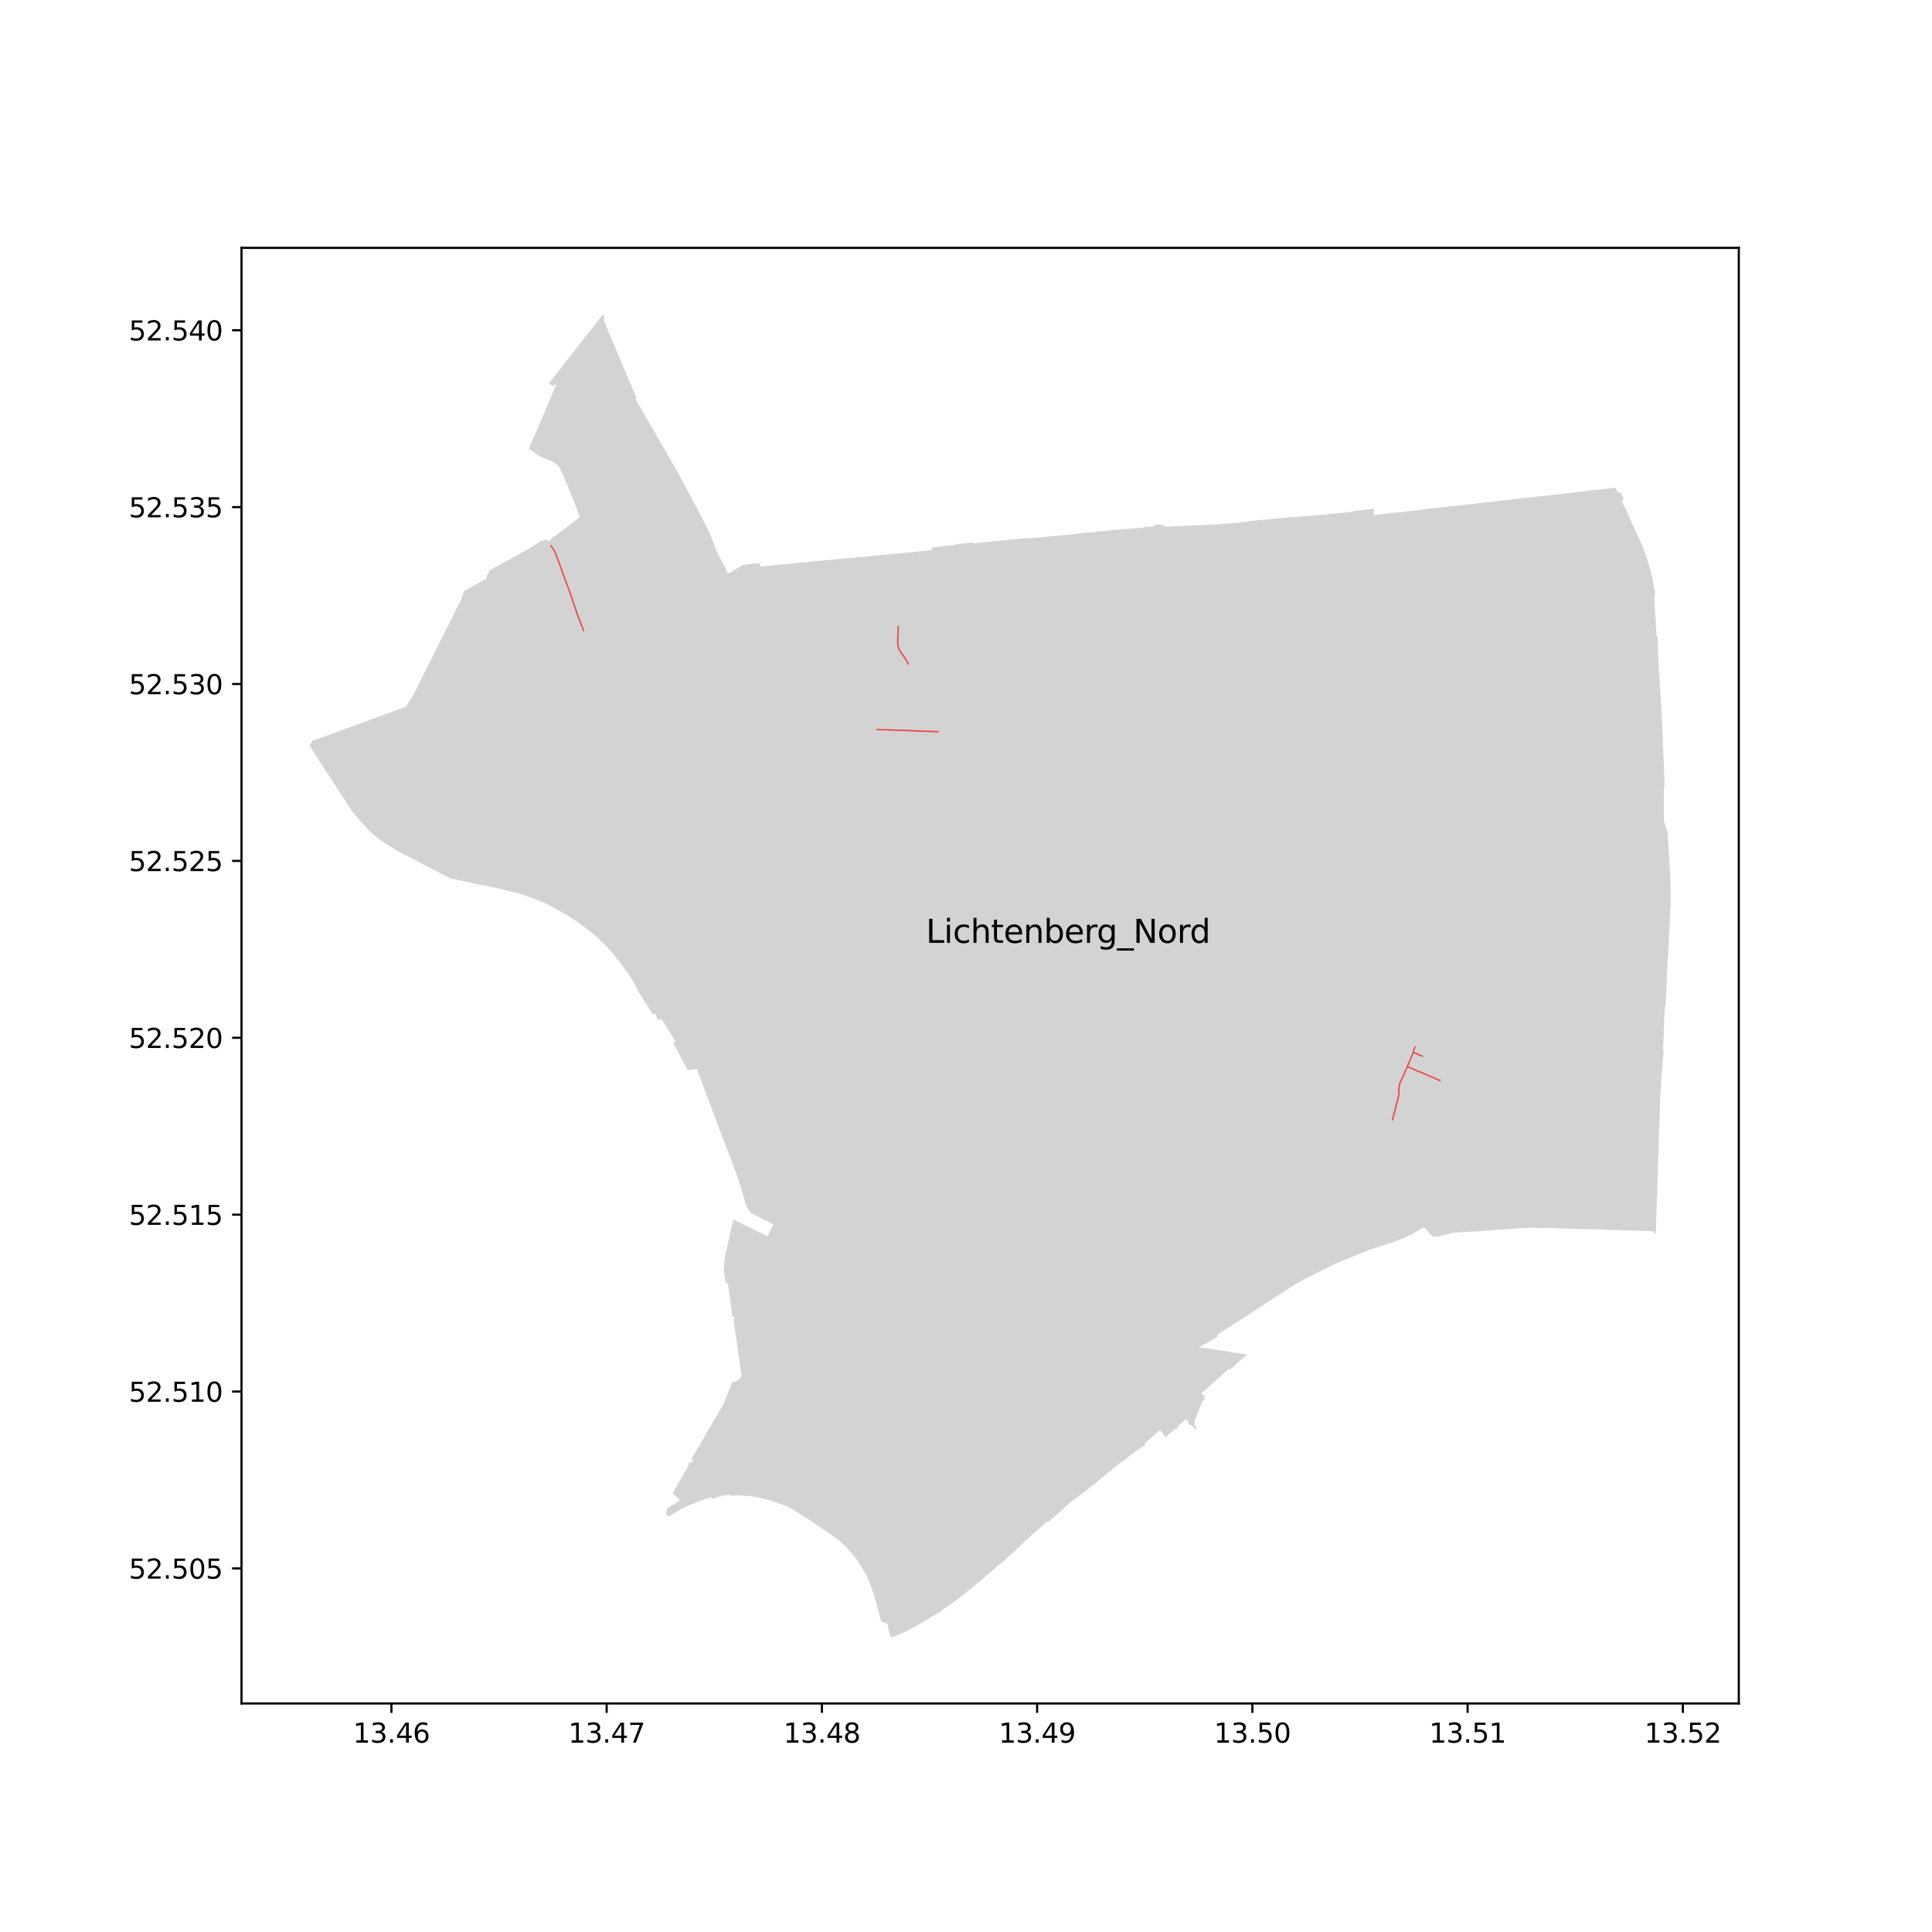 <?xml version="1.0" encoding="utf-8" standalone="no"?>
<!DOCTYPE svg PUBLIC "-//W3C//DTD SVG 1.1//EN"
  "http://www.w3.org/Graphics/SVG/1.1/DTD/svg11.dtd">
<svg xmlns:xlink="http://www.w3.org/1999/xlink" width="720pt" height="720pt" viewBox="0 0 720 720" xmlns="http://www.w3.org/2000/svg" version="1.1">
 <defs>
  <style type="text/css">*{stroke-linejoin: round; stroke-linecap: butt}</style>
 </defs>
 <g id="figure_1">
  <g id="patch_1">
   <path d="M 0 720 
L 720 720 
L 720 0 
L 0 0 
z
" style="fill: #ffffff"/>
  </g>
  <g id="axes_1">
   <g id="patch_2">
    <path d="M 90 634.834 
L 648 634.834 
L 648 92.366 
L 90 92.366 
z
" style="fill: #ffffff"/>
   </g>
   <g id="PatchCollection_1">
    <path d="M 347.383 203.998 
L 347.416 204.917 
L 345.798 205.127 
L 343.838 205.364 
L 338.001 205.938 
L 319.607 207.712 
L 307.493 208.787 
L 296.867 209.816 
L 296.118 209.904 
L 294.846 210.028 
L 293.925 210.11 
L 283.59 211.074 
L 283.417 210.969 
L 283.252 210.858 
L 283.156 209.847 
L 282.295 209.948 
L 281.557 210.021 
L 276.905 210.48 
L 276.05 211.004 
L 272.547 213.152 
L 270.756 213.788 
L 271.07 212.993 
L 270.309 211.581 
L 269.904 210.827 
L 267.55 206.457 
L 267.168 205.667 
L 266.037 202.76 
L 264.361 198.452 
L 263.957 197.622 
L 263.635 196.959 
L 263.281 196.23 
L 260.343 190.486 
L 258.649 187.36 
L 258.118 186.379 
L 255.354 181.275 
L 253.573 177.806 
L 252.859 176.478 
L 252.586 176.036 
L 251.512 174.181 
L 250.875 173.04 
L 247.637 167.437 
L 243.47 160.231 
L 243.21 159.782 
L 242.197 158.03 
L 241.931 157.57 
L 240.602 155.273 
L 240.562 155.204 
L 240.522 155.135 
L 240.244 154.655 
L 239.889 154.042 
L 239.06 152.608 
L 238.158 151.049 
L 238.043 150.849 
L 237.254 149.478 
L 236.825 148.732 
L 236.67 148.463 
L 237.292 148.527 
L 237.253 148.436 
L 236.994 147.824 
L 233.853 140.395 
L 230.597 132.684 
L 228.766 128.324 
L 228.671 128.097 
L 227.53 125.379 
L 227.021 124.161 
L 226.238 122.287 
L 225.316 120.08 
L 225.021 119.374 
L 225.224 119.129 
L 225.192 118.966 
L 224.806 117.024 
L 223.003 119.328 
L 222.677 119.746 
L 222.368 120.14 
L 222.085 120.503 
L 221.902 120.736 
L 219.601 123.678 
L 219.432 123.894 
L 218.982 124.47 
L 216.926 127.098 
L 216.527 127.608 
L 215.807 128.529 
L 215.474 128.954 
L 213.787 131.101 
L 213.376 131.623 
L 213.082 131.997 
L 211.861 133.551 
L 211.615 133.864 
L 210.474 135.316 
L 210.225 135.632 
L 210.013 135.902 
L 209.077 137.093 
L 208.871 137.356 
L 208.397 137.959 
L 207.63 138.934 
L 207.167 139.524 
L 205.561 141.568 
L 205.211 142.013 
L 204.509 142.906 
L 205.674 143.689 
L 206.192 144.095 
L 206.195 144.097 
L 206.269 143.355 
L 206.493 143.391 
L 206.995 143.47 
L 207.216 143.505 
L 205.418 147.747 
L 204.336 150.299 
L 204.239 150.528 
L 200.954 158.277 
L 200.676 158.928 
L 199.8 160.93 
L 199.488 161.644 
L 198.703 163.436 
L 197.484 166.223 
L 197.257 166.742 
L 197.081 167.142 
L 200.983 169.946 
L 201.428 170.207 
L 205.261 171.717 
L 206.13 172.186 
L 207.217 172.912 
L 208.03 173.602 
L 208.133 173.707 
L 208.23 173.817 
L 208.32 173.933 
L 208.403 174.054 
L 208.479 174.18 
L 209.517 176.343 
L 210.595 178.814 
L 213.351 185.558 
L 215.186 190.247 
L 215.436 190.887 
L 215.571 191.258 
L 215.696 191.634 
L 215.809 192.013 
L 215.91 192.395 
L 216 192.78 
L 215.599 193.071 
L 214.105 194.151 
L 214.1 194.281 
L 211.56 196.173 
L 209.175 197.95 
L 205.201 200.911 
L 205.137 200.824 
L 204.859 201.037 
L 205.083 201.335 
L 204.799 201.549 
L 204.493 201.781 
L 204.043 201.343 
L 203.96 201.269 
L 203.868 201.206 
L 203.769 201.155 
L 203.665 201.117 
L 203.557 201.092 
L 203.446 201.08 
L 203.335 201.083 
L 203.225 201.099 
L 203.118 201.129 
L 203.015 201.172 
L 202.919 201.228 
L 202.219 201.758 
L 202.14 201.7 
L 202.054 201.652 
L 201.964 201.614 
L 201.87 201.586 
L 201.774 201.568 
L 201.691 201.45 
L 200.104 202.562 
L 199.45 203.008 
L 198.789 203.444 
L 198.122 203.871 
L 197.449 204.289 
L 196.77 204.697 
L 196.085 205.095 
L 195.395 205.484 
L 194.7 205.863 
L 193.733 206.387 
L 185.633 210.805 
L 185.424 210.919 
L 182.166 212.697 
L 182.299 213.368 
L 182.162 213.48 
L 182.033 213.601 
L 181.914 213.732 
L 181.804 213.871 
L 181.705 214.017 
L 181.617 214.171 
L 181.54 214.33 
L 181.475 214.495 
L 181.439 214.618 
L 181.414 214.744 
L 181.401 214.871 
L 181.401 214.999 
L 181.414 215.127 
L 181.439 215.253 
L 181.476 215.376 
L 181.524 215.494 
L 174.935 219.145 
L 173.06 220.184 
L 172.824 220.704 
L 171.932 223.272 
L 171.387 224.358 
L 170.408 226.31 
L 167.742 231.626 
L 166.458 234.186 
L 164.887 237.319 
L 163.579 239.928 
L 161.545 243.985 
L 158.82 249.419 
L 158.52 250.019 
L 156.591 253.865 
L 156.289 254.468 
L 155.927 255.189 
L 154.574 257.889 
L 153.942 259.148 
L 151.283 263.373 
L 150.999 263.476 
L 150.081 263.812 
L 141.789 266.847 
L 130.298 271.053 
L 128.367 271.751 
L 126.518 272.419 
L 121.818 274.124 
L 121.182 274.355 
L 116.451 276.07 
L 115.778 277.13 
L 115.364 277.784 
L 115.603 278.168 
L 115.663 278.263 
L 118.509 282.811 
L 118.986 283.544 
L 120.722 286.197 
L 121.758 287.775 
L 122.565 289.012 
L 124.998 292.738 
L 128.176 297.719 
L 129.038 299.02 
L 131.269 302.383 
L 132.629 304.009 
L 133.266 304.771 
L 133.78 305.351 
L 135.632 307.44 
L 135.663 307.475 
L 135.985 307.839 
L 136.425 308.335 
L 136.472 308.382 
L 136.678 308.588 
L 137.192 309.101 
L 137.528 309.435 
L 138.796 310.701 
L 143.209 314.099 
L 147.971 317.057 
L 149.129 317.65 
L 149.575 317.879 
L 152.878 319.571 
L 155.827 321.112 
L 157.854 322.171 
L 162.782 324.755 
L 167.98 327.366 
L 169.725 327.744 
L 175.114 328.91 
L 176.617 329.236 
L 183.263 330.593 
L 185.393 331.028 
L 189.796 332.041 
L 194.181 333.199 
L 198.529 334.747 
L 202.78 336.409 
L 206.713 338.482 
L 206.801 338.528 
L 210.873 340.8 
L 214.737 343.249 
L 218.391 345.912 
L 220.962 347.996 
L 222.032 348.863 
L 222.938 349.714 
L 225.373 352.003 
L 228.48 355.38 
L 231.298 359.021 
L 234.046 362.767 
L 236.486 366.657 
L 237.835 369.446 
L 240.535 373.683 
L 242.988 377.594 
L 243.225 377.955 
L 244.306 377.806 
L 244.962 380.012 
L 245.608 379.923 
L 246.574 379.799 
L 249.292 384.179 
L 251.858 388.374 
L 250.809 388.328 
L 252.675 391.985 
L 253.532 393.665 
L 256.245 398.769 
L 259.747 398.396 
L 260.02 399.172 
L 264.155 410.281 
L 266.19 415.734 
L 266.258 415.915 
L 268.271 421.266 
L 269.359 424.158 
L 270.99 428.263 
L 271.769 430.38 
L 272.267 431.676 
L 272.302 431.767 
L 273.937 436.032 
L 274.273 436.916 
L 274.598 437.819 
L 276.316 443.191 
L 277.329 446.872 
L 277.85 448.765 
L 278.601 450.389 
L 278.796 450.634 
L 279.936 452.066 
L 284.662 454.529 
L 286.949 455.625 
L 288.231 456.239 
L 287.017 458.818 
L 286.12 460.728 
L 283.059 459.234 
L 278.643 457.079 
L 274.18 454.902 
L 273.305 454.475 
L 272.427 458.366 
L 272.005 460.235 
L 271.057 464.434 
L 270.211 468.183 
L 270.205 468.21 
L 270.106 469.214 
L 269.873 471.595 
L 269.702 473.325 
L 270.464 478.119 
L 271.26 478.258 
L 271.573 480.466 
L 272.352 485.971 
L 272.43 486.521 
L 272.919 490.613 
L 273.372 490.681 
L 273.633 490.72 
L 273.741 491.431 
L 273.334 491.506 
L 274.137 497.168 
L 274.321 498.469 
L 274.576 500.266 
L 275.208 504.72 
L 276.338 512.693 
L 276.35 512.777 
L 275.506 513.996 
L 274.558 514.637 
L 272.835 515.2 
L 269.554 523.417 
L 263.285 534.138 
L 261.712 536.834 
L 257.853 543.518 
L 257.555 543.578 
L 257.366 543.616 
L 258.393 544.057 
L 257.834 545.053 
L 257.664 545.356 
L 256.616 544.861 
L 256.741 545.865 
L 250.682 556.478 
L 251.157 556.939 
L 253.426 559.146 
L 253.123 559.321 
L 249.799 561.366 
L 248.757 562.007 
L 248.451 562.809 
L 248.295 563.748 
L 248.577 564.851 
L 248.872 565.162 
L 249.343 564.801 
L 249.677 565.053 
L 251.628 563.691 
L 252.834 562.956 
L 255.285 561.645 
L 260.47 559.447 
L 263.112 558.561 
L 265.273 557.981 
L 265.469 558.59 
L 268.213 557.715 
L 269.094 557.478 
L 270.293 557.237 
L 272.139 556.972 
L 272.141 557.446 
L 273.457 557.376 
L 274.752 557.308 
L 276.901 557.362 
L 279.64 557.586 
L 280.862 557.771 
L 282.326 557.994 
L 284.367 558.439 
L 286.108 558.834 
L 286.109 558.835 
L 287.549 559.294 
L 292.554 561.105 
L 293.893 561.666 
L 296.706 563.347 
L 297.942 564.112 
L 299.216 564.901 
L 300.456 565.678 
L 301.79 566.578 
L 303.054 567.42 
L 305.249 568.882 
L 307.763 570.591 
L 311.194 572.926 
L 313.305 574.573 
L 315.08 576.303 
L 316.933 578.288 
L 318.451 580.147 
L 320.106 582.44 
L 321.291 584.388 
L 322.612 586.594 
L 323.625 588.756 
L 324.526 590.922 
L 325.209 592.877 
L 325.815 594.739 
L 326.789 598.216 
L 328.337 604.169 
L 329.477 604.632 
L 330.591 605.084 
L 330.687 605.059 
L 330.794 605.585 
L 330.916 606.188 
L 331.043 606.707 
L 331.09 606.898 
L 331.307 607.778 
L 331.363 608.004 
L 331.584 608.905 
L 331.636 609.116 
L 331.897 610.176 
L 333.149 609.975 
L 335.895 608.754 
L 337.89 607.886 
L 338.793 607.389 
L 341.317 605.982 
L 344.35 604.277 
L 344.63 604.116 
L 350.117 600.729 
L 356.356 596.373 
L 361.281 592.508 
L 366.428 588.203 
L 372.276 583.158 
L 373.283 582.443 
L 373.833 581.989 
L 376.011 579.905 
L 379.279 576.982 
L 382.633 573.715 
L 388.212 568.81 
L 390.304 566.97 
L 390.62 567.28 
L 395.762 562.67 
L 398.499 560.251 
L 399.45 559.41 
L 401.718 557.856 
L 409.178 551.975 
L 409.637 551.559 
L 415.105 547.046 
L 417.641 545.045 
L 418.358 544.634 
L 421.85 541.916 
L 423.108 540.953 
L 425.445 539.311 
L 426.872 538.285 
L 426.573 537.932 
L 426.831 537.724 
L 427.67 536.976 
L 427.941 536.821 
L 431.194 533.834 
L 432.289 532.829 
L 433.073 533.693 
L 433.144 533.804 
L 433.947 535.049 
L 434.367 535.7 
L 434.975 535.085 
L 435.469 534.601 
L 436.63 533.596 
L 437.984 532.437 
L 438.251 532.742 
L 438.584 532.449 
L 439.081 532.014 
L 438.789 531.669 
L 441.961 528.832 
L 442.883 529.857 
L 442.628 530.083 
L 442.735 530.207 
L 443.58 531.184 
L 443.853 530.936 
L 444.022 531.128 
L 444.313 531.447 
L 444.379 531.404 
L 445.451 532.63 
L 446.023 532.108 
L 444.933 530.916 
L 445.501 530.417 
L 445.068 529.905 
L 445.558 528.63 
L 445.814 527.976 
L 447.41 523.905 
L 447.955 522.511 
L 447.875 522.411 
L 449.03 521.35 
L 448.55 520.805 
L 449.283 520.251 
L 448.798 519.796 
L 448.445 520.112 
L 447.701 519.287 
L 457.935 510.124 
L 458.336 510.526 
L 459.49 509.537 
L 459.448 509.508 
L 462.452 506.697 
L 462.553 506.79 
L 464.168 505.346 
L 464.704 504.832 
L 463.845 504.668 
L 462.916 504.511 
L 446.893 502.056 
L 453.585 498.309 
L 453.672 497.788 
L 453.673 497.773 
L 453.677 497.736 
L 453.742 497.33 
L 456.805 495.356 
L 457.67 494.803 
L 458.234 494.445 
L 460.161 493.225 
L 461.034 492.684 
L 463.989 490.736 
L 476.7 482.477 
L 481.876 479.114 
L 487.278 476.118 
L 498.212 470.699 
L 509.579 466.053 
L 515.396 464.115 
L 519.548 462.781 
L 523.08 461.375 
L 526.664 459.697 
L 527.547 459.151 
L 528.843 458.35 
L 530.619 457.254 
L 530.965 457.63 
L 531.362 458.062 
L 531.696 458.426 
L 533.157 460.017 
L 533.925 460.854 
L 536.308 460.732 
L 541.577 459.438 
L 545.445 459.139 
L 546.916 459.069 
L 550.564 458.895 
L 566.135 457.735 
L 567.675 457.625 
L 568.332 457.569 
L 573.51 457.612 
L 577.119 457.66 
L 578.819 457.667 
L 584.183 457.899 
L 587.827 458.055 
L 595.662 458.164 
L 603.495 458.414 
L 610.229 458.632 
L 615.911 458.792 
L 617.049 460.04 
L 617.924 433.324 
L 617.962 432.171 
L 618.138 426.805 
L 618.147 426.518 
L 618.342 420.574 
L 618.358 420.104 
L 618.56 414.108 
L 618.569 413.66 
L 618.766 407.651 
L 618.776 407.338 
L 618.786 407.183 
L 619.176 401.219 
L 619.204 400.779 
L 619.276 399.686 
L 619.612 395.875 
L 619.756 394.329 
L 619.784 394.028 
L 619.847 393.348 
L 619.98 391.916 
L 620.082 391.32 
L 619.756 391.321 
L 619.879 388.272 
L 619.897 387.822 
L 620.391 375.53 
L 620.412 375.006 
L 620.733 374.834 
L 621.097 366.751 
L 621.177 364.962 
L 621.211 364.21 
L 621.581 356.072 
L 621.649 356.112 
L 622.234 344.01 
L 622.4 340.51 
L 622.49 338.896 
L 622.631 336.066 
L 622.624 335.033 
L 622.636 333.536 
L 622.603 331.557 
L 622.531 329.14 
L 622.452 326.615 
L 622.073 320.229 
L 621.761 314.978 
L 621.519 310.918 
L 621.477 310.213 
L 620.703 307.929 
L 620.077 306.083 
L 620.072 297.905 
L 620.062 293.214 
L 620.366 292.912 
L 619.793 278.183 
L 619.54 272.236 
L 619.507 271.45 
L 619.472 270.636 
L 619.461 270.365 
L 619.389 268.671 
L 618.226 249.142 
L 617.785 241.221 
L 617.977 239.73 
L 617.964 239.335 
L 617.837 239.392 
L 617.82 238.931 
L 617.787 238.044 
L 617.772 237.621 
L 617.76 237.314 
L 617.381 237.124 
L 617.358 236.757 
L 617.288 235.617 
L 617.24 234.847 
L 616.822 228.076 
L 616.461 222.242 
L 616.781 221.537 
L 616.742 220.791 
L 616.647 219.689 
L 616.382 219.337 
L 616.044 216.743 
L 615.859 215.851 
L 615.663 214.961 
L 615.456 214.073 
L 615.237 213.189 
L 615.008 212.307 
L 614.767 211.428 
L 614.643 210.99 
L 614.404 210.178 
L 614.157 209.369 
L 613.899 208.563 
L 613.633 207.76 
L 613.357 206.96 
L 613.072 206.164 
L 612.777 205.371 
L 612.476 204.587 
L 612.165 203.808 
L 611.846 203.032 
L 611.518 202.26 
L 611.18 201.491 
L 610.834 200.727 
L 610.479 199.967 
L 609.029 196.773 
L 609.017 196.748 
L 608.717 196.088 
L 608.366 195.316 
L 607.986 194.48 
L 604.351 186.48 
L 605.236 186.296 
L 604.072 183.744 
L 604.023 183.679 
L 603.966 183.622 
L 603.902 183.573 
L 603.831 183.534 
L 603.756 183.505 
L 603.677 183.488 
L 603.597 183.481 
L 602.993 183.534 
L 602.111 181.812 
L 599.22 182.09 
L 595.932 182.451 
L 592.606 182.812 
L 586.871 183.494 
L 586.743 183.51 
L 581.934 184.102 
L 581.005 184.195 
L 580.359 184.262 
L 578.954 184.408 
L 575.374 184.827 
L 569.165 185.475 
L 561.443 186.375 
L 556.373 186.952 
L 549.451 187.75 
L 547.293 187.958 
L 542.442 188.519 
L 535.532 189.235 
L 528.583 190.113 
L 527.105 190.231 
L 526.087 190.37 
L 525.061 190.511 
L 524.067 190.629 
L 523.525 190.693 
L 521.985 190.875 
L 521.751 190.893 
L 521.516 190.91 
L 520.195 191.039 
L 518.868 191.17 
L 516.936 191.412 
L 514.991 191.611 
L 513.485 191.806 
L 511.943 191.937 
L 511.989 190.777 
L 512.036 189.598 
L 511.322 189.674 
L 510.598 189.751 
L 510.297 189.786 
L 509.825 189.841 
L 506.667 190.211 
L 506.343 190.249 
L 505.513 190.346 
L 504.014 190.522 
L 504.023 190.748 
L 496.115 191.52 
L 487.772 192.323 
L 479.707 192.858 
L 476.13 193.187 
L 473.678 193.427 
L 469.349 193.853 
L 465.299 194.223 
L 465.328 194.412 
L 465.004 194.448 
L 464.035 194.559 
L 463.232 194.65 
L 462.974 194.677 
L 462.79 194.696 
L 460.948 194.889 
L 460.889 194.853 
L 460.745 194.865 
L 458.576 195.036 
L 457.792 195.113 
L 457.016 195.19 
L 455.525 195.29 
L 454.031 195.393 
L 453.752 195.412 
L 453.462 195.436 
L 449.077 195.635 
L 444.73 195.832 
L 443.557 195.884 
L 443.315 195.894 
L 441.957 195.937 
L 434.313 196.293 
L 433.577 195.907 
L 432.721 195.443 
L 431.972 195.532 
L 430.675 195.528 
L 430.133 195.596 
L 430.141 196.23 
L 428.71 196.273 
L 427.461 196.311 
L 426.82 196.33 
L 426.314 196.607 
L 425.104 196.704 
L 415.697 197.459 
L 413.115 197.715 
L 402.269 198.788 
L 402.25 198.79 
L 401.799 198.829 
L 400.354 199.006 
L 399.096 199.16 
L 385.268 200.479 
L 380.053 200.764 
L 374.291 201.317 
L 364.538 202.254 
L 364.151 202.291 
L 364.191 202.354 
L 364.299 202.45 
L 362.752 202.556 
L 362.695 202.183 
L 356.507 202.781 
L 356.01 203.114 
L 354.196 203.298 
L 349.761 203.749 
L 347.383 203.998 
" clip-path="url(#p4796cd558d)" style="fill: #d3d3d3"/>
   </g>
   <g id="matplotlib.axis_1">
    <g id="xtick_1">
     <g id="line2d_1">
      <defs>
       <path id="mf9642524ae" d="M 0 0 
L 0 3.5 
" style="stroke: #000000; stroke-width: 0.8"/>
      </defs>
      <g>
       <use xlink:href="#mf9642524ae" x="145.873" y="634.834" style="stroke: #000000; stroke-width: 0.8"/>
      </g>
     </g>
     <g id="text_1">
      <!-- 13.46 -->
      <g transform="translate(131.558 649.433) scale(0.1 -0.1)">
       <defs>
        <path id="DejaVuSans-31" d="M 794 531 
L 1825 531 
L 1825 4091 
L 703 3866 
L 703 4441 
L 1819 4666 
L 2450 4666 
L 2450 531 
L 3481 531 
L 3481 0 
L 794 0 
L 794 531 
z
" transform="scale(0.016)"/>
        <path id="DejaVuSans-33" d="M 2597 2516 
Q 3050 2419 3304 2112 
Q 3559 1806 3559 1356 
Q 3559 666 3084 287 
Q 2609 -91 1734 -91 
Q 1441 -91 1130 -33 
Q 819 25 488 141 
L 488 750 
Q 750 597 1062 519 
Q 1375 441 1716 441 
Q 2309 441 2620 675 
Q 2931 909 2931 1356 
Q 2931 1769 2642 2001 
Q 2353 2234 1838 2234 
L 1294 2234 
L 1294 2753 
L 1863 2753 
Q 2328 2753 2575 2939 
Q 2822 3125 2822 3475 
Q 2822 3834 2567 4026 
Q 2313 4219 1838 4219 
Q 1578 4219 1281 4162 
Q 984 4106 628 3988 
L 628 4550 
Q 988 4650 1302 4700 
Q 1616 4750 1894 4750 
Q 2613 4750 3031 4423 
Q 3450 4097 3450 3541 
Q 3450 3153 3228 2886 
Q 3006 2619 2597 2516 
z
" transform="scale(0.016)"/>
        <path id="DejaVuSans-2e" d="M 684 794 
L 1344 794 
L 1344 0 
L 684 0 
L 684 794 
z
" transform="scale(0.016)"/>
        <path id="DejaVuSans-34" d="M 2419 4116 
L 825 1625 
L 2419 1625 
L 2419 4116 
z
M 2253 4666 
L 3047 4666 
L 3047 1625 
L 3713 1625 
L 3713 1100 
L 3047 1100 
L 3047 0 
L 2419 0 
L 2419 1100 
L 313 1100 
L 313 1709 
L 2253 4666 
z
" transform="scale(0.016)"/>
        <path id="DejaVuSans-36" d="M 2113 2584 
Q 1688 2584 1439 2293 
Q 1191 2003 1191 1497 
Q 1191 994 1439 701 
Q 1688 409 2113 409 
Q 2538 409 2786 701 
Q 3034 994 3034 1497 
Q 3034 2003 2786 2293 
Q 2538 2584 2113 2584 
z
M 3366 4563 
L 3366 3988 
Q 3128 4100 2886 4159 
Q 2644 4219 2406 4219 
Q 1781 4219 1451 3797 
Q 1122 3375 1075 2522 
Q 1259 2794 1537 2939 
Q 1816 3084 2150 3084 
Q 2853 3084 3261 2657 
Q 3669 2231 3669 1497 
Q 3669 778 3244 343 
Q 2819 -91 2113 -91 
Q 1303 -91 875 529 
Q 447 1150 447 2328 
Q 447 3434 972 4092 
Q 1497 4750 2381 4750 
Q 2619 4750 2861 4703 
Q 3103 4656 3366 4563 
z
" transform="scale(0.016)"/>
       </defs>
       <use xlink:href="#DejaVuSans-31"/>
       <use xlink:href="#DejaVuSans-33" x="63.623"/>
       <use xlink:href="#DejaVuSans-2e" x="127.246"/>
       <use xlink:href="#DejaVuSans-34" x="159.033"/>
       <use xlink:href="#DejaVuSans-36" x="222.656"/>
      </g>
     </g>
    </g>
    <g id="xtick_2">
     <g id="line2d_2">
      <g>
       <use xlink:href="#mf9642524ae" x="226.085" y="634.834" style="stroke: #000000; stroke-width: 0.8"/>
      </g>
     </g>
     <g id="text_2">
      <!-- 13.47 -->
      <g transform="translate(211.771 649.433) scale(0.1 -0.1)">
       <defs>
        <path id="DejaVuSans-37" d="M 525 4666 
L 3525 4666 
L 3525 4397 
L 1831 0 
L 1172 0 
L 2766 4134 
L 525 4134 
L 525 4666 
z
" transform="scale(0.016)"/>
       </defs>
       <use xlink:href="#DejaVuSans-31"/>
       <use xlink:href="#DejaVuSans-33" x="63.623"/>
       <use xlink:href="#DejaVuSans-2e" x="127.246"/>
       <use xlink:href="#DejaVuSans-34" x="159.033"/>
       <use xlink:href="#DejaVuSans-37" x="222.656"/>
      </g>
     </g>
    </g>
    <g id="xtick_3">
     <g id="line2d_3">
      <g>
       <use xlink:href="#mf9642524ae" x="306.298" y="634.834" style="stroke: #000000; stroke-width: 0.8"/>
      </g>
     </g>
     <g id="text_3">
      <!-- 13.48 -->
      <g transform="translate(291.984 649.433) scale(0.1 -0.1)">
       <defs>
        <path id="DejaVuSans-38" d="M 2034 2216 
Q 1584 2216 1326 1975 
Q 1069 1734 1069 1313 
Q 1069 891 1326 650 
Q 1584 409 2034 409 
Q 2484 409 2743 651 
Q 3003 894 3003 1313 
Q 3003 1734 2745 1975 
Q 2488 2216 2034 2216 
z
M 1403 2484 
Q 997 2584 770 2862 
Q 544 3141 544 3541 
Q 544 4100 942 4425 
Q 1341 4750 2034 4750 
Q 2731 4750 3128 4425 
Q 3525 4100 3525 3541 
Q 3525 3141 3298 2862 
Q 3072 2584 2669 2484 
Q 3125 2378 3379 2068 
Q 3634 1759 3634 1313 
Q 3634 634 3220 271 
Q 2806 -91 2034 -91 
Q 1263 -91 848 271 
Q 434 634 434 1313 
Q 434 1759 690 2068 
Q 947 2378 1403 2484 
z
M 1172 3481 
Q 1172 3119 1398 2916 
Q 1625 2713 2034 2713 
Q 2441 2713 2670 2916 
Q 2900 3119 2900 3481 
Q 2900 3844 2670 4047 
Q 2441 4250 2034 4250 
Q 1625 4250 1398 4047 
Q 1172 3844 1172 3481 
z
" transform="scale(0.016)"/>
       </defs>
       <use xlink:href="#DejaVuSans-31"/>
       <use xlink:href="#DejaVuSans-33" x="63.623"/>
       <use xlink:href="#DejaVuSans-2e" x="127.246"/>
       <use xlink:href="#DejaVuSans-34" x="159.033"/>
       <use xlink:href="#DejaVuSans-38" x="222.656"/>
      </g>
     </g>
    </g>
    <g id="xtick_4">
     <g id="line2d_4">
      <g>
       <use xlink:href="#mf9642524ae" x="386.51" y="634.834" style="stroke: #000000; stroke-width: 0.8"/>
      </g>
     </g>
     <g id="text_4">
      <!-- 13.49 -->
      <g transform="translate(372.196 649.433) scale(0.1 -0.1)">
       <defs>
        <path id="DejaVuSans-39" d="M 703 97 
L 703 672 
Q 941 559 1184 500 
Q 1428 441 1663 441 
Q 2288 441 2617 861 
Q 2947 1281 2994 2138 
Q 2813 1869 2534 1725 
Q 2256 1581 1919 1581 
Q 1219 1581 811 2004 
Q 403 2428 403 3163 
Q 403 3881 828 4315 
Q 1253 4750 1959 4750 
Q 2769 4750 3195 4129 
Q 3622 3509 3622 2328 
Q 3622 1225 3098 567 
Q 2575 -91 1691 -91 
Q 1453 -91 1209 -44 
Q 966 3 703 97 
z
M 1959 2075 
Q 2384 2075 2632 2365 
Q 2881 2656 2881 3163 
Q 2881 3666 2632 3958 
Q 2384 4250 1959 4250 
Q 1534 4250 1286 3958 
Q 1038 3666 1038 3163 
Q 1038 2656 1286 2365 
Q 1534 2075 1959 2075 
z
" transform="scale(0.016)"/>
       </defs>
       <use xlink:href="#DejaVuSans-31"/>
       <use xlink:href="#DejaVuSans-33" x="63.623"/>
       <use xlink:href="#DejaVuSans-2e" x="127.246"/>
       <use xlink:href="#DejaVuSans-34" x="159.033"/>
       <use xlink:href="#DejaVuSans-39" x="222.656"/>
      </g>
     </g>
    </g>
    <g id="xtick_5">
     <g id="line2d_5">
      <g>
       <use xlink:href="#mf9642524ae" x="466.723" y="634.834" style="stroke: #000000; stroke-width: 0.8"/>
      </g>
     </g>
     <g id="text_5">
      <!-- 13.50 -->
      <g transform="translate(452.409 649.433) scale(0.1 -0.1)">
       <defs>
        <path id="DejaVuSans-35" d="M 691 4666 
L 3169 4666 
L 3169 4134 
L 1269 4134 
L 1269 2991 
Q 1406 3038 1543 3061 
Q 1681 3084 1819 3084 
Q 2600 3084 3056 2656 
Q 3513 2228 3513 1497 
Q 3513 744 3044 326 
Q 2575 -91 1722 -91 
Q 1428 -91 1123 -41 
Q 819 9 494 109 
L 494 744 
Q 775 591 1075 516 
Q 1375 441 1709 441 
Q 2250 441 2565 725 
Q 2881 1009 2881 1497 
Q 2881 1984 2565 2268 
Q 2250 2553 1709 2553 
Q 1456 2553 1204 2497 
Q 953 2441 691 2322 
L 691 4666 
z
" transform="scale(0.016)"/>
        <path id="DejaVuSans-30" d="M 2034 4250 
Q 1547 4250 1301 3770 
Q 1056 3291 1056 2328 
Q 1056 1369 1301 889 
Q 1547 409 2034 409 
Q 2525 409 2770 889 
Q 3016 1369 3016 2328 
Q 3016 3291 2770 3770 
Q 2525 4250 2034 4250 
z
M 2034 4750 
Q 2819 4750 3233 4129 
Q 3647 3509 3647 2328 
Q 3647 1150 3233 529 
Q 2819 -91 2034 -91 
Q 1250 -91 836 529 
Q 422 1150 422 2328 
Q 422 3509 836 4129 
Q 1250 4750 2034 4750 
z
" transform="scale(0.016)"/>
       </defs>
       <use xlink:href="#DejaVuSans-31"/>
       <use xlink:href="#DejaVuSans-33" x="63.623"/>
       <use xlink:href="#DejaVuSans-2e" x="127.246"/>
       <use xlink:href="#DejaVuSans-35" x="159.033"/>
       <use xlink:href="#DejaVuSans-30" x="222.656"/>
      </g>
     </g>
    </g>
    <g id="xtick_6">
     <g id="line2d_6">
      <g>
       <use xlink:href="#mf9642524ae" x="546.935" y="634.834" style="stroke: #000000; stroke-width: 0.8"/>
      </g>
     </g>
     <g id="text_6">
      <!-- 13.51 -->
      <g transform="translate(532.621 649.433) scale(0.1 -0.1)">
       <use xlink:href="#DejaVuSans-31"/>
       <use xlink:href="#DejaVuSans-33" x="63.623"/>
       <use xlink:href="#DejaVuSans-2e" x="127.246"/>
       <use xlink:href="#DejaVuSans-35" x="159.033"/>
       <use xlink:href="#DejaVuSans-31" x="222.656"/>
      </g>
     </g>
    </g>
    <g id="xtick_7">
     <g id="line2d_7">
      <g>
       <use xlink:href="#mf9642524ae" x="627.148" y="634.834" style="stroke: #000000; stroke-width: 0.8"/>
      </g>
     </g>
     <g id="text_7">
      <!-- 13.52 -->
      <g transform="translate(612.834 649.433) scale(0.1 -0.1)">
       <defs>
        <path id="DejaVuSans-32" d="M 1228 531 
L 3431 531 
L 3431 0 
L 469 0 
L 469 531 
Q 828 903 1448 1529 
Q 2069 2156 2228 2338 
Q 2531 2678 2651 2914 
Q 2772 3150 2772 3378 
Q 2772 3750 2511 3984 
Q 2250 4219 1831 4219 
Q 1534 4219 1204 4116 
Q 875 4013 500 3803 
L 500 4441 
Q 881 4594 1212 4672 
Q 1544 4750 1819 4750 
Q 2544 4750 2975 4387 
Q 3406 4025 3406 3419 
Q 3406 3131 3298 2873 
Q 3191 2616 2906 2266 
Q 2828 2175 2409 1742 
Q 1991 1309 1228 531 
z
" transform="scale(0.016)"/>
       </defs>
       <use xlink:href="#DejaVuSans-31"/>
       <use xlink:href="#DejaVuSans-33" x="63.623"/>
       <use xlink:href="#DejaVuSans-2e" x="127.246"/>
       <use xlink:href="#DejaVuSans-35" x="159.033"/>
       <use xlink:href="#DejaVuSans-32" x="222.656"/>
      </g>
     </g>
    </g>
   </g>
   <g id="matplotlib.axis_2">
    <g id="ytick_1">
     <g id="line2d_8">
      <defs>
       <path id="m741e2434f3" d="M 0 0 
L -3.5 0 
" style="stroke: #000000; stroke-width: 0.8"/>
      </defs>
      <g>
       <use xlink:href="#m741e2434f3" x="90" y="584.509" style="stroke: #000000; stroke-width: 0.8"/>
      </g>
     </g>
     <g id="text_8">
      <!-- 52.505 -->
      <g transform="translate(48.009 588.308) scale(0.1 -0.1)">
       <use xlink:href="#DejaVuSans-35"/>
       <use xlink:href="#DejaVuSans-32" x="63.623"/>
       <use xlink:href="#DejaVuSans-2e" x="127.246"/>
       <use xlink:href="#DejaVuSans-35" x="159.033"/>
       <use xlink:href="#DejaVuSans-30" x="222.656"/>
       <use xlink:href="#DejaVuSans-35" x="286.279"/>
      </g>
     </g>
    </g>
    <g id="ytick_2">
     <g id="line2d_9">
      <g>
       <use xlink:href="#m741e2434f3" x="90" y="518.589" style="stroke: #000000; stroke-width: 0.8"/>
      </g>
     </g>
     <g id="text_9">
      <!-- 52.510 -->
      <g transform="translate(48.009 522.388) scale(0.1 -0.1)">
       <use xlink:href="#DejaVuSans-35"/>
       <use xlink:href="#DejaVuSans-32" x="63.623"/>
       <use xlink:href="#DejaVuSans-2e" x="127.246"/>
       <use xlink:href="#DejaVuSans-35" x="159.033"/>
       <use xlink:href="#DejaVuSans-31" x="222.656"/>
       <use xlink:href="#DejaVuSans-30" x="286.279"/>
      </g>
     </g>
    </g>
    <g id="ytick_3">
     <g id="line2d_10">
      <g>
       <use xlink:href="#m741e2434f3" x="90" y="452.668" style="stroke: #000000; stroke-width: 0.8"/>
      </g>
     </g>
     <g id="text_10">
      <!-- 52.515 -->
      <g transform="translate(48.009 456.468) scale(0.1 -0.1)">
       <use xlink:href="#DejaVuSans-35"/>
       <use xlink:href="#DejaVuSans-32" x="63.623"/>
       <use xlink:href="#DejaVuSans-2e" x="127.246"/>
       <use xlink:href="#DejaVuSans-35" x="159.033"/>
       <use xlink:href="#DejaVuSans-31" x="222.656"/>
       <use xlink:href="#DejaVuSans-35" x="286.279"/>
      </g>
     </g>
    </g>
    <g id="ytick_4">
     <g id="line2d_11">
      <g>
       <use xlink:href="#m741e2434f3" x="90" y="386.748" style="stroke: #000000; stroke-width: 0.8"/>
      </g>
     </g>
     <g id="text_11">
      <!-- 52.520 -->
      <g transform="translate(48.009 390.547) scale(0.1 -0.1)">
       <use xlink:href="#DejaVuSans-35"/>
       <use xlink:href="#DejaVuSans-32" x="63.623"/>
       <use xlink:href="#DejaVuSans-2e" x="127.246"/>
       <use xlink:href="#DejaVuSans-35" x="159.033"/>
       <use xlink:href="#DejaVuSans-32" x="222.656"/>
       <use xlink:href="#DejaVuSans-30" x="286.279"/>
      </g>
     </g>
    </g>
    <g id="ytick_5">
     <g id="line2d_12">
      <g>
       <use xlink:href="#m741e2434f3" x="90" y="320.827" style="stroke: #000000; stroke-width: 0.8"/>
      </g>
     </g>
     <g id="text_12">
      <!-- 52.525 -->
      <g transform="translate(48.009 324.627) scale(0.1 -0.1)">
       <use xlink:href="#DejaVuSans-35"/>
       <use xlink:href="#DejaVuSans-32" x="63.623"/>
       <use xlink:href="#DejaVuSans-2e" x="127.246"/>
       <use xlink:href="#DejaVuSans-35" x="159.033"/>
       <use xlink:href="#DejaVuSans-32" x="222.656"/>
       <use xlink:href="#DejaVuSans-35" x="286.279"/>
      </g>
     </g>
    </g>
    <g id="ytick_6">
     <g id="line2d_13">
      <g>
       <use xlink:href="#m741e2434f3" x="90" y="254.907" style="stroke: #000000; stroke-width: 0.8"/>
      </g>
     </g>
     <g id="text_13">
      <!-- 52.530 -->
      <g transform="translate(48.009 258.706) scale(0.1 -0.1)">
       <use xlink:href="#DejaVuSans-35"/>
       <use xlink:href="#DejaVuSans-32" x="63.623"/>
       <use xlink:href="#DejaVuSans-2e" x="127.246"/>
       <use xlink:href="#DejaVuSans-35" x="159.033"/>
       <use xlink:href="#DejaVuSans-33" x="222.656"/>
       <use xlink:href="#DejaVuSans-30" x="286.279"/>
      </g>
     </g>
    </g>
    <g id="ytick_7">
     <g id="line2d_14">
      <g>
       <use xlink:href="#m741e2434f3" x="90" y="188.987" style="stroke: #000000; stroke-width: 0.8"/>
      </g>
     </g>
     <g id="text_14">
      <!-- 52.535 -->
      <g transform="translate(48.009 192.786) scale(0.1 -0.1)">
       <use xlink:href="#DejaVuSans-35"/>
       <use xlink:href="#DejaVuSans-32" x="63.623"/>
       <use xlink:href="#DejaVuSans-2e" x="127.246"/>
       <use xlink:href="#DejaVuSans-35" x="159.033"/>
       <use xlink:href="#DejaVuSans-33" x="222.656"/>
       <use xlink:href="#DejaVuSans-35" x="286.279"/>
      </g>
     </g>
    </g>
    <g id="ytick_8">
     <g id="line2d_15">
      <g>
       <use xlink:href="#m741e2434f3" x="90" y="123.066" style="stroke: #000000; stroke-width: 0.8"/>
      </g>
     </g>
     <g id="text_15">
      <!-- 52.540 -->
      <g transform="translate(48.009 126.865) scale(0.1 -0.1)">
       <use xlink:href="#DejaVuSans-35"/>
       <use xlink:href="#DejaVuSans-32" x="63.623"/>
       <use xlink:href="#DejaVuSans-2e" x="127.246"/>
       <use xlink:href="#DejaVuSans-35" x="159.033"/>
       <use xlink:href="#DejaVuSans-34" x="222.656"/>
       <use xlink:href="#DejaVuSans-30" x="286.279"/>
      </g>
     </g>
    </g>
   </g>
   <g id="LineCollection_1">
    <path d="M 210.647 216.145 
L 210.101 214.606 
L 209.596 213.181 
L 208.263 209.455 
L 206.594 205.223 
L 205.882 204.226 
L 205.822 204.111 
L 205.277 203.38 
L 205.183 203.237 
" clip-path="url(#p4796cd558d)" style="fill: none; stroke: #ff0000; stroke-opacity: 0.7; stroke-width: 0.5"/>
    <path d="M 518.994 417.58 
L 519.088 416.707 
L 521.189 408.664 
" clip-path="url(#p4796cd558d)" style="fill: none; stroke: #ff0000; stroke-opacity: 0.7; stroke-width: 0.5"/>
    <path d="M 342.922 272.447 
L 343.566 272.464 
L 345.618 272.536 
L 347.54 272.601 
L 349.032 272.653 
L 349.936 272.684 
" clip-path="url(#p4796cd558d)" style="fill: none; stroke: #ff0000; stroke-opacity: 0.7; stroke-width: 0.5"/>
    <path d="M 521.291 408.184 
L 521.325 406.247 
L 521.444 404.847 
L 521.622 403.798 
L 522.902 401.115 
L 523.839 398.922 
L 524.458 397.473 
L 524.901 396.436 
L 525.042 396.106 
L 525.494 395.051 
" clip-path="url(#p4796cd558d)" style="fill: none; stroke: #ff0000; stroke-opacity: 0.7; stroke-width: 0.5"/>
    <path d="M 527.375 398.72 
L 533.235 401.22 
L 533.811 401.468 
L 536.856 402.774 
" clip-path="url(#p4796cd558d)" style="fill: none; stroke: #ff0000; stroke-opacity: 0.7; stroke-width: 0.5"/>
    <path d="M 525.494 395.051 
L 525.591 394.822 
L 526.722 392.164 
L 526.805 391.46 
L 527.435 389.981 
" clip-path="url(#p4796cd558d)" style="fill: none; stroke: #ff0000; stroke-opacity: 0.7; stroke-width: 0.5"/>
    <path d="M 526.722 392.164 
L 530.34 393.747 
" clip-path="url(#p4796cd558d)" style="fill: none; stroke: #ff0000; stroke-opacity: 0.7; stroke-width: 0.5"/>
    <path d="M 521.189 408.664 
L 521.291 408.184 
" clip-path="url(#p4796cd558d)" style="fill: none; stroke: #ff0000; stroke-opacity: 0.7; stroke-width: 0.5"/>
    <path d="M 524.458 397.473 
L 527.375 398.72 
" clip-path="url(#p4796cd558d)" style="fill: none; stroke: #ff0000; stroke-opacity: 0.7; stroke-width: 0.5"/>
    <path d="M 217.524 235.174 
L 217.155 234.192 
L 217.008 233.791 
L 216.876 233.441 
L 216.821 233.296 
L 215.28 229.297 
" clip-path="url(#p4796cd558d)" style="fill: none; stroke: #ff0000; stroke-opacity: 0.7; stroke-width: 0.5"/>
    <path d="M 215.28 229.297 
L 213.68 224.555 
L 212.066 219.765 
L 211.764 219.091 
" clip-path="url(#p4796cd558d)" style="fill: none; stroke: #ff0000; stroke-opacity: 0.7; stroke-width: 0.5"/>
    <path d="M 211.764 219.091 
L 210.647 216.145 
" clip-path="url(#p4796cd558d)" style="fill: none; stroke: #ff0000; stroke-opacity: 0.7; stroke-width: 0.5"/>
    <path d="M 334.737 233.284 
L 334.75 233.861 
L 334.532 239.451 
L 334.61 240.261 
L 334.735 241.002 
L 334.968 241.748 
L 335.282 242.398 
L 337.588 245.84 
" clip-path="url(#p4796cd558d)" style="fill: none; stroke: #ff0000; stroke-opacity: 0.7; stroke-width: 0.5"/>
    <path d="M 326.61 271.886 
L 328.92 271.949 
" clip-path="url(#p4796cd558d)" style="fill: none; stroke: #ff0000; stroke-opacity: 0.7; stroke-width: 0.5"/>
    <path d="M 328.92 271.949 
L 331.119 272.008 
L 337.872 272.226 
L 341.594 272.397 
L 342.922 272.447 
" clip-path="url(#p4796cd558d)" style="fill: none; stroke: #ff0000; stroke-opacity: 0.7; stroke-width: 0.5"/>
    <path d="M 337.588 245.84 
L 337.952 246.384 
L 338.294 246.974 
L 338.493 247.706 
" clip-path="url(#p4796cd558d)" style="fill: none; stroke: #ff0000; stroke-opacity: 0.7; stroke-width: 0.5"/>
   </g>
   <g id="patch_3">
    <path d="M 90 634.834 
L 90 92.366 
" style="fill: none; stroke: #000000; stroke-width: 0.8; stroke-linejoin: miter; stroke-linecap: square"/>
   </g>
   <g id="patch_4">
    <path d="M 648 634.834 
L 648 92.366 
" style="fill: none; stroke: #000000; stroke-width: 0.8; stroke-linejoin: miter; stroke-linecap: square"/>
   </g>
   <g id="patch_5">
    <path d="M 90 634.834 
L 648 634.834 
" style="fill: none; stroke: #000000; stroke-width: 0.8; stroke-linejoin: miter; stroke-linecap: square"/>
   </g>
   <g id="patch_6">
    <path d="M 90 92.366 
L 648 92.366 
" style="fill: none; stroke: #000000; stroke-width: 0.8; stroke-linejoin: miter; stroke-linecap: square"/>
   </g>
   <g id="text_16">
    <!-- Lichtenberg_Nord -->
    <g transform="translate(345.073 351.37) scale(0.12 -0.12)">
     <defs>
      <path id="DejaVuSans-4c" d="M 628 4666 
L 1259 4666 
L 1259 531 
L 3531 531 
L 3531 0 
L 628 0 
L 628 4666 
z
" transform="scale(0.016)"/>
      <path id="DejaVuSans-69" d="M 603 3500 
L 1178 3500 
L 1178 0 
L 603 0 
L 603 3500 
z
M 603 4863 
L 1178 4863 
L 1178 4134 
L 603 4134 
L 603 4863 
z
" transform="scale(0.016)"/>
      <path id="DejaVuSans-63" d="M 3122 3366 
L 3122 2828 
Q 2878 2963 2633 3030 
Q 2388 3097 2138 3097 
Q 1578 3097 1268 2742 
Q 959 2388 959 1747 
Q 959 1106 1268 751 
Q 1578 397 2138 397 
Q 2388 397 2633 464 
Q 2878 531 3122 666 
L 3122 134 
Q 2881 22 2623 -34 
Q 2366 -91 2075 -91 
Q 1284 -91 818 406 
Q 353 903 353 1747 
Q 353 2603 823 3093 
Q 1294 3584 2113 3584 
Q 2378 3584 2631 3529 
Q 2884 3475 3122 3366 
z
" transform="scale(0.016)"/>
      <path id="DejaVuSans-68" d="M 3513 2113 
L 3513 0 
L 2938 0 
L 2938 2094 
Q 2938 2591 2744 2837 
Q 2550 3084 2163 3084 
Q 1697 3084 1428 2787 
Q 1159 2491 1159 1978 
L 1159 0 
L 581 0 
L 581 4863 
L 1159 4863 
L 1159 2956 
Q 1366 3272 1645 3428 
Q 1925 3584 2291 3584 
Q 2894 3584 3203 3211 
Q 3513 2838 3513 2113 
z
" transform="scale(0.016)"/>
      <path id="DejaVuSans-74" d="M 1172 4494 
L 1172 3500 
L 2356 3500 
L 2356 3053 
L 1172 3053 
L 1172 1153 
Q 1172 725 1289 603 
Q 1406 481 1766 481 
L 2356 481 
L 2356 0 
L 1766 0 
Q 1100 0 847 248 
Q 594 497 594 1153 
L 594 3053 
L 172 3053 
L 172 3500 
L 594 3500 
L 594 4494 
L 1172 4494 
z
" transform="scale(0.016)"/>
      <path id="DejaVuSans-65" d="M 3597 1894 
L 3597 1613 
L 953 1613 
Q 991 1019 1311 708 
Q 1631 397 2203 397 
Q 2534 397 2845 478 
Q 3156 559 3463 722 
L 3463 178 
Q 3153 47 2828 -22 
Q 2503 -91 2169 -91 
Q 1331 -91 842 396 
Q 353 884 353 1716 
Q 353 2575 817 3079 
Q 1281 3584 2069 3584 
Q 2775 3584 3186 3129 
Q 3597 2675 3597 1894 
z
M 3022 2063 
Q 3016 2534 2758 2815 
Q 2500 3097 2075 3097 
Q 1594 3097 1305 2825 
Q 1016 2553 972 2059 
L 3022 2063 
z
" transform="scale(0.016)"/>
      <path id="DejaVuSans-6e" d="M 3513 2113 
L 3513 0 
L 2938 0 
L 2938 2094 
Q 2938 2591 2744 2837 
Q 2550 3084 2163 3084 
Q 1697 3084 1428 2787 
Q 1159 2491 1159 1978 
L 1159 0 
L 581 0 
L 581 3500 
L 1159 3500 
L 1159 2956 
Q 1366 3272 1645 3428 
Q 1925 3584 2291 3584 
Q 2894 3584 3203 3211 
Q 3513 2838 3513 2113 
z
" transform="scale(0.016)"/>
      <path id="DejaVuSans-62" d="M 3116 1747 
Q 3116 2381 2855 2742 
Q 2594 3103 2138 3103 
Q 1681 3103 1420 2742 
Q 1159 2381 1159 1747 
Q 1159 1113 1420 752 
Q 1681 391 2138 391 
Q 2594 391 2855 752 
Q 3116 1113 3116 1747 
z
M 1159 2969 
Q 1341 3281 1617 3432 
Q 1894 3584 2278 3584 
Q 2916 3584 3314 3078 
Q 3713 2572 3713 1747 
Q 3713 922 3314 415 
Q 2916 -91 2278 -91 
Q 1894 -91 1617 61 
Q 1341 213 1159 525 
L 1159 0 
L 581 0 
L 581 4863 
L 1159 4863 
L 1159 2969 
z
" transform="scale(0.016)"/>
      <path id="DejaVuSans-72" d="M 2631 2963 
Q 2534 3019 2420 3045 
Q 2306 3072 2169 3072 
Q 1681 3072 1420 2755 
Q 1159 2438 1159 1844 
L 1159 0 
L 581 0 
L 581 3500 
L 1159 3500 
L 1159 2956 
Q 1341 3275 1631 3429 
Q 1922 3584 2338 3584 
Q 2397 3584 2469 3576 
Q 2541 3569 2628 3553 
L 2631 2963 
z
" transform="scale(0.016)"/>
      <path id="DejaVuSans-67" d="M 2906 1791 
Q 2906 2416 2648 2759 
Q 2391 3103 1925 3103 
Q 1463 3103 1205 2759 
Q 947 2416 947 1791 
Q 947 1169 1205 825 
Q 1463 481 1925 481 
Q 2391 481 2648 825 
Q 2906 1169 2906 1791 
z
M 3481 434 
Q 3481 -459 3084 -895 
Q 2688 -1331 1869 -1331 
Q 1566 -1331 1297 -1286 
Q 1028 -1241 775 -1147 
L 775 -588 
Q 1028 -725 1275 -790 
Q 1522 -856 1778 -856 
Q 2344 -856 2625 -561 
Q 2906 -266 2906 331 
L 2906 616 
Q 2728 306 2450 153 
Q 2172 0 1784 0 
Q 1141 0 747 490 
Q 353 981 353 1791 
Q 353 2603 747 3093 
Q 1141 3584 1784 3584 
Q 2172 3584 2450 3431 
Q 2728 3278 2906 2969 
L 2906 3500 
L 3481 3500 
L 3481 434 
z
" transform="scale(0.016)"/>
      <path id="DejaVuSans-5f" d="M 3263 -1063 
L 3263 -1509 
L -63 -1509 
L -63 -1063 
L 3263 -1063 
z
" transform="scale(0.016)"/>
      <path id="DejaVuSans-4e" d="M 628 4666 
L 1478 4666 
L 3547 763 
L 3547 4666 
L 4159 4666 
L 4159 0 
L 3309 0 
L 1241 3903 
L 1241 0 
L 628 0 
L 628 4666 
z
" transform="scale(0.016)"/>
      <path id="DejaVuSans-6f" d="M 1959 3097 
Q 1497 3097 1228 2736 
Q 959 2375 959 1747 
Q 959 1119 1226 758 
Q 1494 397 1959 397 
Q 2419 397 2687 759 
Q 2956 1122 2956 1747 
Q 2956 2369 2687 2733 
Q 2419 3097 1959 3097 
z
M 1959 3584 
Q 2709 3584 3137 3096 
Q 3566 2609 3566 1747 
Q 3566 888 3137 398 
Q 2709 -91 1959 -91 
Q 1206 -91 779 398 
Q 353 888 353 1747 
Q 353 2609 779 3096 
Q 1206 3584 1959 3584 
z
" transform="scale(0.016)"/>
      <path id="DejaVuSans-64" d="M 2906 2969 
L 2906 4863 
L 3481 4863 
L 3481 0 
L 2906 0 
L 2906 525 
Q 2725 213 2448 61 
Q 2172 -91 1784 -91 
Q 1150 -91 751 415 
Q 353 922 353 1747 
Q 353 2572 751 3078 
Q 1150 3584 1784 3584 
Q 2172 3584 2448 3432 
Q 2725 3281 2906 2969 
z
M 947 1747 
Q 947 1113 1208 752 
Q 1469 391 1925 391 
Q 2381 391 2643 752 
Q 2906 1113 2906 1747 
Q 2906 2381 2643 2742 
Q 2381 3103 1925 3103 
Q 1469 3103 1208 2742 
Q 947 2381 947 1747 
z
" transform="scale(0.016)"/>
     </defs>
     <use xlink:href="#DejaVuSans-4c"/>
     <use xlink:href="#DejaVuSans-69" x="55.713"/>
     <use xlink:href="#DejaVuSans-63" x="83.496"/>
     <use xlink:href="#DejaVuSans-68" x="138.477"/>
     <use xlink:href="#DejaVuSans-74" x="201.855"/>
     <use xlink:href="#DejaVuSans-65" x="241.064"/>
     <use xlink:href="#DejaVuSans-6e" x="302.588"/>
     <use xlink:href="#DejaVuSans-62" x="365.967"/>
     <use xlink:href="#DejaVuSans-65" x="429.443"/>
     <use xlink:href="#DejaVuSans-72" x="490.967"/>
     <use xlink:href="#DejaVuSans-67" x="530.33"/>
     <use xlink:href="#DejaVuSans-5f" x="593.807"/>
     <use xlink:href="#DejaVuSans-4e" x="643.807"/>
     <use xlink:href="#DejaVuSans-6f" x="718.611"/>
     <use xlink:href="#DejaVuSans-72" x="779.793"/>
     <use xlink:href="#DejaVuSans-64" x="819.156"/>
    </g>
   </g>
  </g>
 </g>
 <defs>
  <clipPath id="p4796cd558d">
   <rect x="90" y="92.366" width="558" height="542.468"/>
  </clipPath>
 </defs>
</svg>
